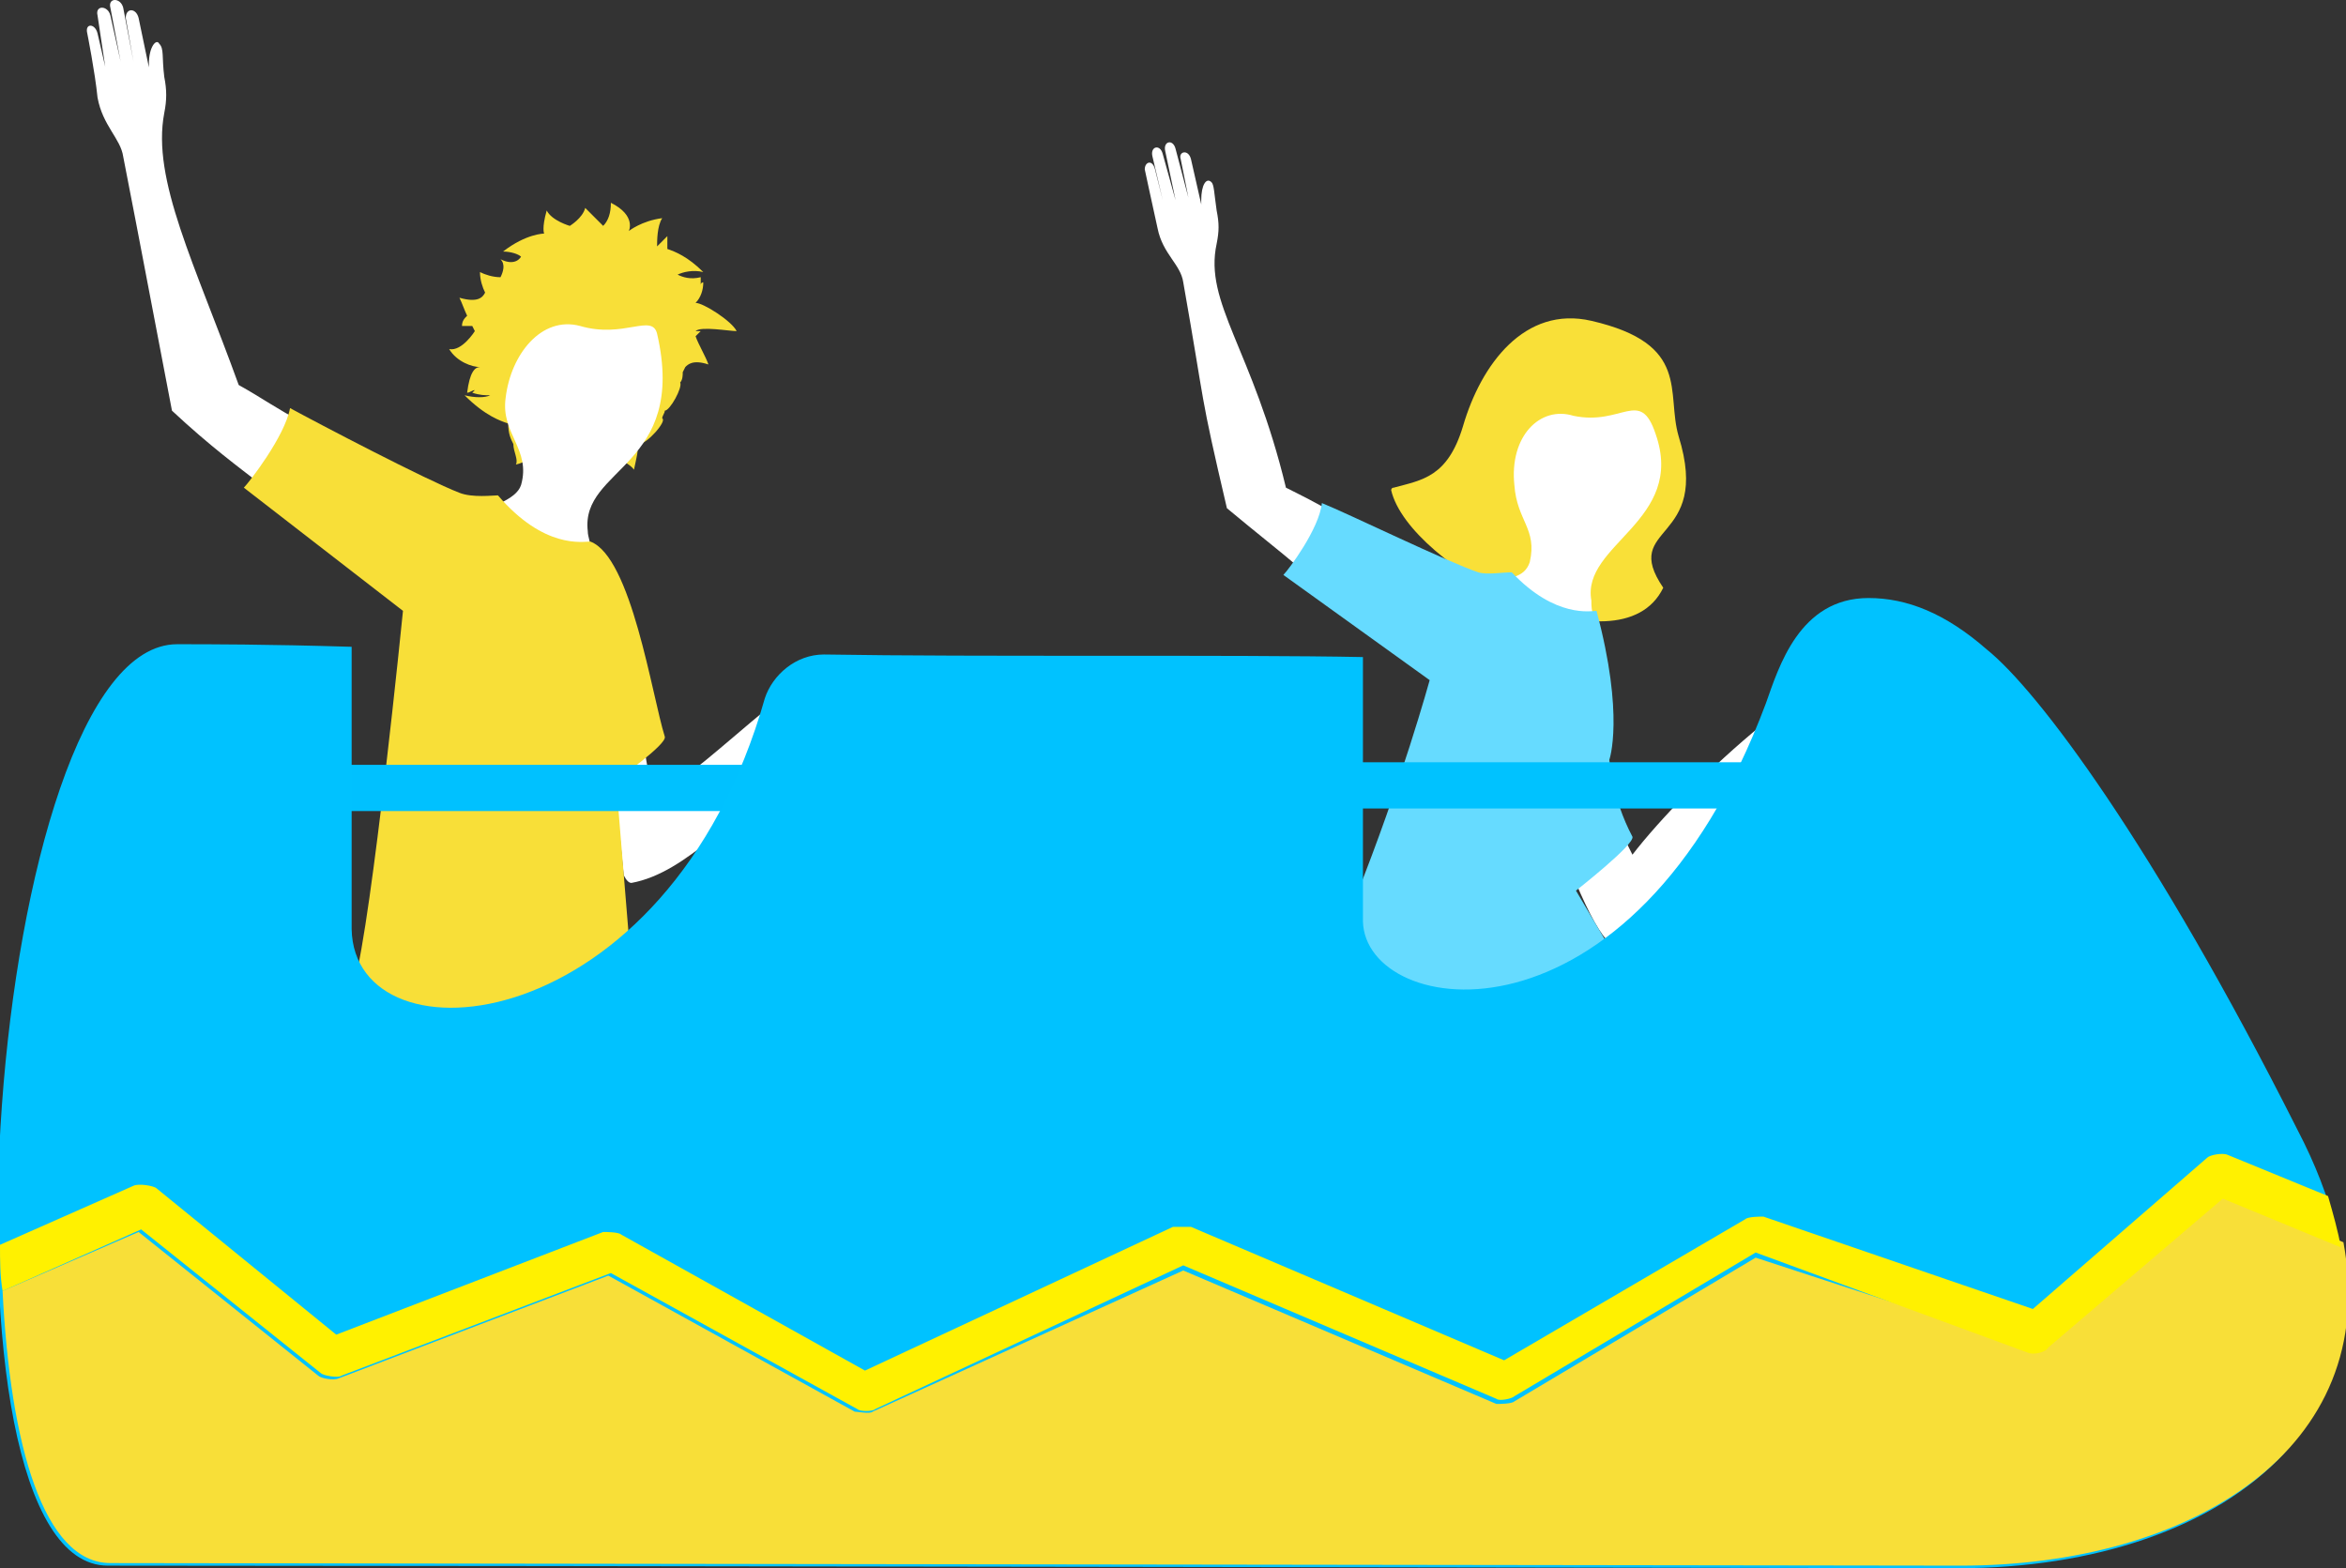 <svg id="Layer_1" xmlns="http://www.w3.org/2000/svg" viewBox="0 0 91.4 61.1"><rect x="0" y="0" width="91.4" height="61.1" fill="#333333" stroke="none"/><style>.st0{fill:#fff}.st1{fill:#f9e038}.st2{fill:#66dbff}.st3{fill:#00c2ff}.st4{fill:#f8df38}.st5{fill:#00c1ff}.st6{fill:#fff100}</style><path class="st0" d="M61.4 34.4c.5 1.2 1 2.1 1.3 2.3.1 0 .2 0 .3-.1 2.1-1.7 4.1-4.4 5.7-8.4-2.1 1.7-4.1 3.8-5.1 5.1l-.3-.6c-.3.3-1.5 1.3-1.9 1.7"/><path class="st1" d="M62 12.5c-2.6-.6-4.3 1.7-5 4.1-.6 2-1.6 2.1-2.7 2.4-.1 0-.1.1-.1.1.7 3 8.9 7.3 10.6 3.8-1.7-2.5 1.9-1.7.6-5.9-.5-1.7.5-3.6-3.4-4.5"/><path class="st0" d="M59.6 21.9c-.1.3-.3.5-.7.6 1.5 1.7 2.9 1.5 3.2 1.5-.1-.2-.1-.4-.1-.6-.4-2.2 3.7-3.1 2.5-6.5-.6-1.8-1.3-.3-3.2-.7-1.3-.4-2.5.8-2.3 2.7.1 1.4.9 1.7.6 3M47.8 19.8c1.2 1 2.1 1.7 2.8 2.3.4-.5 1-1.5 1.2-2.2-.5-.3-1.1-.6-1.7-.9-1.3-5.4-3.2-7.2-2.7-9.5.1-.5.1-.8 0-1.3-.1-.7-.1-1-.2-1.1-.2-.2-.4.1-.4.7 0 .3 0 .5.1.6l-.5-2.2c-.1-.4-.5-.3-.4 0l.3 1.5-.5-1.9c-.1-.4-.5-.3-.4.1l.4 1.9-.5-1.8c-.1-.4-.5-.3-.4.1l.4 1.7-.3-1.2c-.1-.4-.4-.3-.4 0 0 0 .3 1.4.5 2.3.2 1 .9 1.4 1 2.1.9 5.1.6 4.1 1.7 8.8z"/><path class="st2" d="M62.2 23.8c-.2 0-1.6.3-3.3-1.5h-.1c-.2 0-.9.1-1.2 0-1.2-.4-5.1-2.3-6.1-2.7-.1 1-1.3 2.6-1.5 2.8l5.7 4.1s-1.1 4-2.9 8.5v1.4c0 2.6 5 4.3 9.9.5l-1.3-2.2s2.3-1.8 2.2-2.1c-.8-1.5-.9-3-.9-3s.6-1.7-.5-5.8"/><path class="st3" d="M68.1 29.7H52.9v1.8h14.3l.9-1.8"/><path class="st0" d="M29.9 27.6c-1.7 1.4-3.3 2.9-4.4 3.4-.2-.6-.3-1.2-.4-1.9-.6.5-1.2.9-1.2.9l.4 4.1c.1.2.2.3.3.3 1.1-.2 2.1-.9 3.1-1.7.9-1.5 1.6-3.2 2.2-5.1"/><path class="st4" d="M20 17.3c0 .3.2.6.1.8.4-.1.4-.2.7-.4h.3c0 .2.4.6 1.1 1 0-.4-.1-.8.1-1 .1.2.4.4.7.7 0 0 0-.1.1-.1l.1.1c0-.2.1-.4.2-.5.1-.1.3-.2.3-.2s.8.3 1 .6c.1-.5.2-.8.1-.9l.1-.1c.3 0 1.1-.9.9-1 0-.1.1-.2.1-.3.2 0 .7-.9.6-1.1.1-.1.1-.3.1-.4l.1-.2c.1-.1.3-.3.9-.1-.1-.3-.4-.8-.5-1.1l.2-.2h-.2c.2-.2 1.3 0 1.6 0-.2-.4-1.3-1.1-1.6-1.1.2-.2.3-.5.3-.8 0 0-.1 0-.1.1v-.3c-.4.1-.7 0-.9-.1.2-.1.6-.2 1-.1-.6-.6-1.1-.8-1.4-.9v-.5l-.4.4c0-.2 0-.8.2-1.1-.8.1-1.3.5-1.3.5s.3-.6-.7-1.1c0 .4-.1.7-.3.9l-.7-.7c-.1.4-.6.7-.6.7s-.7-.2-.9-.6c-.2.7-.1.9-.1.9s-.7 0-1.6.7c.3 0 .6.1.7.2 0 0-.2.4-.8.1.2.2.1.5 0 .7-.3 0-.6-.1-.8-.2 0 .3.1.6.2.8-.1.2-.3.4-1 .2.1.2.2.5.3.7-.1.1-.2.2-.2.4h.4l.1.2s-.5.8-1 .7c.3.5.9.7 1.2.7-.2 0-.4.2-.5 1 .1 0 .2-.1.3-.1l-.1.1c.3.1.5.1.7.1-.2.1-.6.1-1 0 .8.8 1.4 1 1.7 1.1 0 .4.1.6.2.8"/><path class="st0" d="M20.3 18.9c-.1.3-.4.5-.8.7 1.7 2 3.3 1.8 3.5 1.7 0-.2-.1-.4-.1-.6-.3-2.5 3.9-2.5 2.7-7.7-.2-.8-1.3.2-3-.3-1.5-.4-2.7 1.1-2.9 2.8-.2 1.4 1 2 .6 3.4M6.7 16c1.5 1.4 2.6 2.2 3.5 2.9.4-.5 1.2-1.6 1.5-2.5-.8-.4-1.5-.9-2.4-1.4-1.7-4.7-3.4-8-2.9-10.6.1-.5.1-.9 0-1.4-.1-.8 0-1.1-.2-1.3-.1-.2-.4.1-.4.8 0 .3 0 .5.1.6L5.4.7c-.1-.4-.5-.4-.5 0l.3 1.7L4.8.3c-.1-.4-.6-.4-.5 0l.4 2.1L4.3.6c-.1-.4-.6-.4-.5 0l.3 2-.3-1.3c-.1-.4-.5-.4-.4 0 0 0 .3 1.5.4 2.5.2 1.1.9 1.6 1 2.3.8 4.1.9 4.7 1.9 9.9"/><path class="st4" d="M23 21.1c-.3 0-1.8.3-3.6-1.8-.2 0-1 .1-1.5-.1-1.3-.5-5.5-2.7-6.6-3.3-.2 1.1-1.6 2.9-1.8 3.1l6.2 4.8s-1.2 12-1.9 14.5c.2.3.4.5.7.8 1 .3 2 .6 2.9.7 2.1-.1 4.7-1.1 7.1-3.3l-.5-6.1s2-1.4 1.9-1.7c-.5-1.6-1.3-7-2.9-7.6"/><path class="st5" d="M29.1 29.8H13.6v1.8h14.7c.3-.6.6-1.2.8-1.8"/><path class="st3" d="M77.4 25.3c-1.6-1.4-3.1-2-4.6-2-2.7 0-3.5 2.7-4 4.1-5.2 13.9-15.6 12.3-15.7 8.5V25.6c-5-.1-15.1 0-21-.1-1.1 0-2 .8-2.3 1.7-3.8 13.4-16 14.4-16.1 9v-11c-3.3-.1-5.6-.1-6.8-.1C-.5 25.1-3 61 4.2 61c12.9 0 72.1.1 72.1.1 10.5 0 18.9-6.2 13.2-17.1-5.6-11.1-10.1-17.1-12.1-18.7"/><path class="st4" d="M.1 50.3c.3 6 1.6 10.6 4.2 10.6l72.1.1c8.9 0 16.4-4.5 14.9-12.6l-4.6-1.9-6.8 5.8c-.1.1-.6.2-.8.2L68.4 49 59 54.6c-.1.1-.6.1-.7.1l-12.2-5.2L34 55c-.1.1-.6 0-.7 0l-9.6-5.3-10.5 4c-.2.1-.7 0-.8-.1l-7-5.6-5.3 2.3z"/><path class="st6" d="M0 48.5c0 .6 0 1.2.1 1.8l5.4-2.4 7 5.6c.1.1.7.2.8.1l10.5-4 9.6 5.3c.1.1.6.1.7 0l12-5.6 12.2 5.2c.1.1.6 0 .7-.1l9.4-5.6L79 52.7c.2.1.7 0 .8-.2l6.8-5.8 4.6 1.9c-.1-.6-.3-1.3-.5-2L86.8 45c-.2-.1-.7 0-.8.1L79.2 51l-10.5-3.6c-.1 0-.6 0-.7.1L58.6 53l-12.2-5.2h-.7l-12 5.6-9.5-5.3c-.1-.1-.6-.1-.7-.1l-10.4 4-7-5.7c-.1-.1-.7-.2-.9-.1L0 48.5z"/></svg>